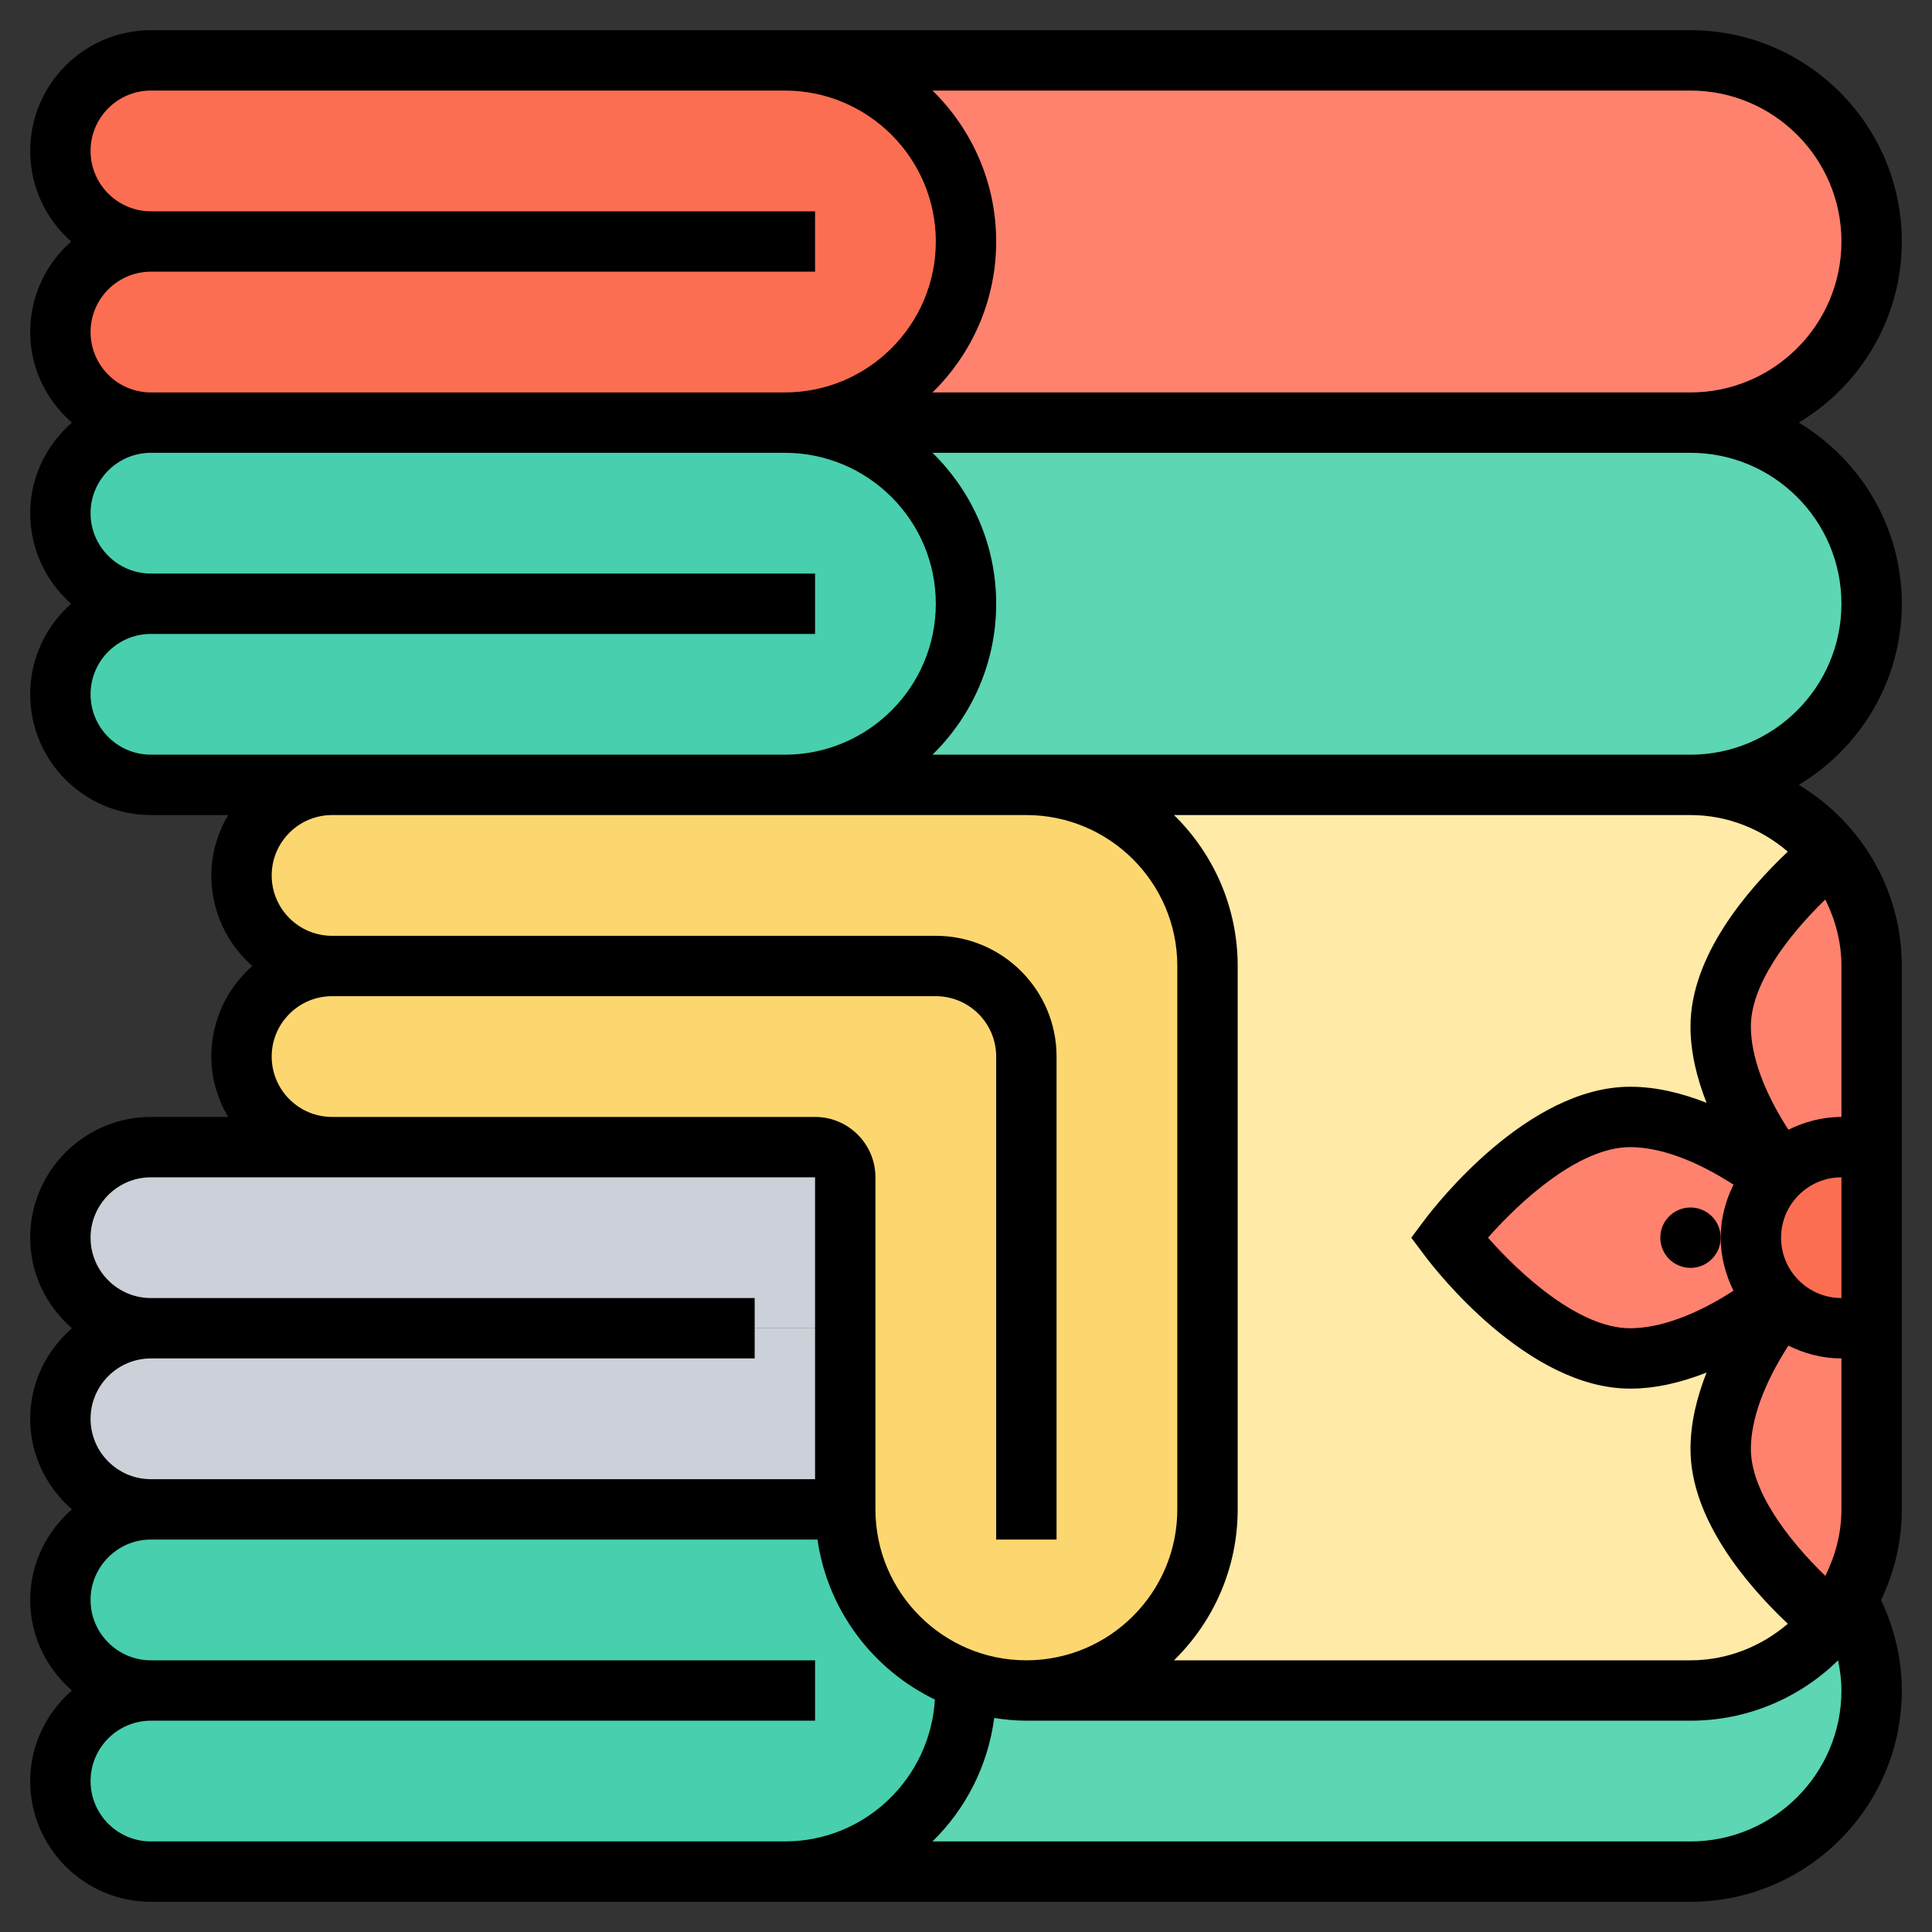 <svg id="Layer_5" enable-background="new 0 0 64 64" height="512" viewBox="0 0 64 64" width="512" xmlns="http://www.w3.org/2000/svg"><rect x="0" y="0" width="64" height="64" fill="#333333" stroke="none"/><g><g><g><path d="m56 14c3.31 0 6 2.69 6 6 0 1.66-.67 3.16-1.76 4.24-1.08 1.09-2.58 1.76-4.24 1.76h-22-6-2c3.31 0 6-2.69 6-6 0-1.66-.67-3.16-1.76-4.24-1.08-1.09-2.58-1.76-4.24-1.76z" fill="#5cd6b3"/></g><g><path d="m5 20c-.83 0-1.58-.34-2.12-.88s-.88-1.29-.88-2.12c0-1.66 1.34-3 3-3h21c1.66 0 3.16.67 4.24 1.76 1.09 1.08 1.76 2.58 1.76 4.24 0 3.31-2.69 6-6 6h-15-6c-.83 0-1.58-.34-2.12-.88s-.88-1.29-.88-2.12c0-1.66 1.34-3 3-3z" fill="#48cfad"/></g><g><path d="m56 2c3.31 0 6 2.69 6 6 0 1.66-.67 3.16-1.76 4.24-1.08 1.09-2.58 1.76-4.24 1.76h-30c3.31 0 6-2.69 6-6 0-1.66-.67-3.16-1.76-4.24-1.08-1.09-2.58-1.76-4.24-1.76z" fill="#ff826e"/></g><g><path d="m62 43.83v6.17c0 1.1-.29 2.12-.8 3-.16.26-.33.51-.52.75-.94-.79-3.68-3.27-3.68-5.75 0-1.83 1.1-3.64 1.98-4.79.53.49 1.24.79 2.02.79.35 0 .69-.06 1-.17z" fill="#ff826e"/></g><g><path d="m58.98 43.21c-.07-.05-.14-.12-.19-.19-.49-.53-.79-1.24-.79-2.02s.3-1.49.79-2.02c.05-.07.12-.14.19-.19.53-.49 1.24-.79 2.02-.79.35 0 .69.06 1 .17v5.66c-.31.11-.65.17-1 .17-.78 0-1.49-.3-2.02-.79z" fill="#fc6e51"/></g><g><path d="m62 32v6.17c-.31-.11-.65-.17-1-.17-.78 0-1.49.3-2.02.79-.88-1.15-1.98-2.96-1.98-4.79 0-2.48 2.74-4.96 3.68-5.75.83 1.03 1.32 2.33 1.32 3.75z" fill="#ff826e"/></g><g><path d="m61.2 53c.51.88.8 1.91.8 3 0 1.66-.67 3.16-1.76 4.24-1.08 1.09-2.58 1.76-4.24 1.76h-30c3.31 0 6-2.69 6-6v-.35c.63.23 1.3.35 2 .35h22c1.89 0 3.58-.88 4.68-2.25.19-.24.36-.49.52-.75z" fill="#5cd6b3"/></g><g><path d="m56 26c1.89 0 3.58.88 4.68 2.25-.94.79-3.68 3.27-3.68 5.75 0 1.83 1.1 3.64 1.98 4.79-.07.05-.14.12-.19.19-1.15-.88-2.96-1.98-4.79-1.98-3 0-6 4-6 4s3 4 6 4c1.83 0 3.64-1.1 4.79-1.98.05.07.12.14.19.19-.88 1.15-1.98 2.96-1.98 4.79 0 2.48 2.74 4.96 3.68 5.75-1.1 1.37-2.79 2.25-4.68 2.25h-22c3.31 0 6-2.69 6-6v-18c0-3.31-2.69-6-6-6z" fill="#ffeaa7"/></g><g><path d="m58.79 38.98c-.49.53-.79 1.24-.79 2.02s.3 1.49.79 2.02c-1.15.88-2.96 1.98-4.79 1.98-3 0-6-4-6-4s3-4 6-4c1.83 0 3.64 1.1 4.79 1.98z" fill="#ff826e"/></g><g><path d="m11 32c-1.66 0-3-1.34-3-3 0-.83.34-1.58.88-2.12s1.29-.88 2.12-.88h15 2 6c3.31 0 6 2.69 6 6v18c0 3.31-2.69 6-6 6-.7 0-1.37-.12-2-.35-.85-.29-1.62-.78-2.24-1.41-1.09-1.08-1.76-2.58-1.76-4.24v-6-5c0-.55-.45-1-1-1h-2-14c-1.66 0-3-1.34-3-3 0-.83.34-1.58.88-2.12s1.29-.88 2.12-.88z" fill="#fcd770"/></g><g><path d="m5 56c-.83 0-1.58-.34-2.12-.88s-.88-1.29-.88-2.12c0-1.66 1.34-3 3-3h23c0 1.66.67 3.16 1.76 4.24.62.63 1.39 1.12 2.24 1.41v.35c0 3.31-2.69 6-6 6h-21c-.83 0-1.58-.34-2.12-.88s-.88-1.29-.88-2.12c0-1.66 1.34-3 3-3z" fill="#48cfad"/></g><g><path d="m5 8c-.83 0-1.58-.34-2.12-.88s-.88-1.29-.88-2.12c0-1.66 1.34-3 3-3h21c1.66 0 3.16.67 4.24 1.76 1.09 1.08 1.76 2.58 1.76 4.24 0 3.31-2.69 6-6 6h-21c-.83 0-1.58-.34-2.12-.88s-.88-1.29-.88-2.12c0-1.66 1.34-3 3-3z" fill="#fc6e51"/></g><g><path d="m28 44v6h-23c-.83 0-1.58-.34-2.12-.88s-.88-1.29-.88-2.12c0-1.66 1.34-3 3-3h20z" fill="#ccd1d9"/></g><g><path d="m28 39v5h-3-20c-.83 0-1.58-.34-2.12-.88s-.88-1.29-.88-2.12c0-1.66 1.34-3 3-3h6 14 2c.55 0 1 .45 1 1z" fill="#ccd1d9"/></g></g><g><path d="m63 20c0-2.548-1.373-4.775-3.413-6 2.04-1.225 3.413-3.452 3.413-6 0-3.86-3.14-7-7-7h-30-21c-2.206 0-4 1.794-4 4 0 1.193.525 2.267 1.357 3-.832.733-1.357 1.807-1.357 3 0 1.2.542 2.266 1.382 3-.84.734-1.382 1.8-1.382 3 0 1.193.525 2.267 1.357 3-.832.733-1.357 1.807-1.357 3 0 2.206 1.794 4 4 4h2.556c-.344.591-.556 1.268-.556 2 0 1.193.525 2.267 1.357 3-.832.733-1.357 1.807-1.357 3 0 .732.212 1.409.556 2h-2.556c-2.206 0-4 1.794-4 4 0 1.2.542 2.266 1.382 3-.84.734-1.382 1.8-1.382 3s.542 2.266 1.382 3c-.84.734-1.382 1.8-1.382 3s.542 2.266 1.382 3c-.84.734-1.382 1.8-1.382 3 0 2.206 1.794 4 4 4h21 30c3.86 0 7-3.14 7-7 0-1.041-.245-2.062-.687-2.995.436-.912.687-1.929.687-3.005v-18c0-2.548-1.373-4.775-3.413-6 2.04-1.225 3.413-3.452 3.413-6zm-7-17c2.757 0 5 2.243 5 5s-2.243 5-5 5h-25.11c1.3-1.272 2.11-3.042 2.11-5s-.81-3.728-2.11-5zm-53 8c0-1.103.897-2 2-2h22v-2h-22c-1.103 0-2-.897-2-2s.897-2 2-2h21c2.757 0 5 2.243 5 5s-2.243 5-5 5h-21c-1.103 0-2-.897-2-2zm0 12c0-1.103.897-2 2-2h22v-2h-22c-1.103 0-2-.897-2-2s.897-2 2-2h21c2.757 0 5 2.243 5 5s-2.243 5-5 5h-15-6c-1.103 0-2-.897-2-2zm6 12c0-1.103.897-2 2-2h20c1.103 0 2 .897 2 2v16h2v-16c0-2.206-1.794-4-4-4h-20c-1.103 0-2-.897-2-2s.897-2 2-2h15 2 6c2.757 0 5 2.243 5 5v18c0 2.757-2.243 5-5 5s-5-2.243-5-5v-11c0-1.103-.897-2-2-2h-2-14c-1.103 0-2-.897-2-2zm-6 12c0-1.103.897-2 2-2h20v-2h-20c-1.103 0-2-.897-2-2s.897-2 2-2h6 14 2v10h-22c-1.103 0-2-.897-2-2zm2 14c-1.103 0-2-.897-2-2s.897-2 2-2h22v-2h-22c-1.103 0-2-.897-2-2s.897-2 2-2h22.08c.337 2.341 1.833 4.307 3.89 5.3-.159 2.615-2.316 4.7-4.97 4.7zm51 0h-25.11c1.095-1.071 1.836-2.497 2.044-4.09.348.054.703.09 1.066.09h22c1.901 0 3.626-.764 4.889-1.999.067.328.111.661.111.999 0 2.757-2.243 5-5 5zm4.466-31.203c.331.668.534 1.409.534 2.203v5c-.633 0-1.224.161-1.757.424-.803-1.243-1.243-2.437-1.243-3.424 0-1.349 1.162-2.939 2.466-4.203zm-1.466 11.203c0-1.103.897-2 2-2v4c-1.103 0-2-.897-2-2zm-1.576 1.757c-1.243.803-2.437 1.243-3.424 1.243-1.708 0-3.67-1.819-4.708-3 1.038-1.181 3-3 4.708-3 .987 0 2.181.44 3.424 1.243-.263.533-.424 1.124-.424 1.757s.161 1.224.424 1.757zm1.819 1.819c.533.263 1.124.424 1.757.424v5c0 .794-.203 1.535-.534 2.203-1.304-1.265-2.466-2.854-2.466-4.203 0-.987.44-2.181 1.243-3.424zm-.019-16.365c-1.353 1.277-3.224 3.465-3.224 5.789 0 .874.216 1.731.533 2.533-.802-.317-1.659-.533-2.533-.533-3.402 0-6.462 3.95-6.8 4.4l-.45.6.45.6c.337.45 3.398 4.4 6.8 4.4.874 0 1.731-.216 2.533-.533-.317.802-.533 1.659-.533 2.533 0 2.324 1.871 4.511 3.224 5.79-.873.744-1.99 1.21-3.224 1.21h-17.11c1.3-1.272 2.11-3.042 2.11-5v-18c0-1.958-.81-3.728-2.11-5h17.11c1.234 0 2.351.466 3.224 1.211zm-25.224-3.211h-3.11c1.3-1.272 2.11-3.042 2.11-5s-.81-3.728-2.11-5h25.11c2.757 0 5 2.243 5 5s-2.243 5-5 5z"/><circle cx="56" cy="41" r="1"/></g></g></svg>